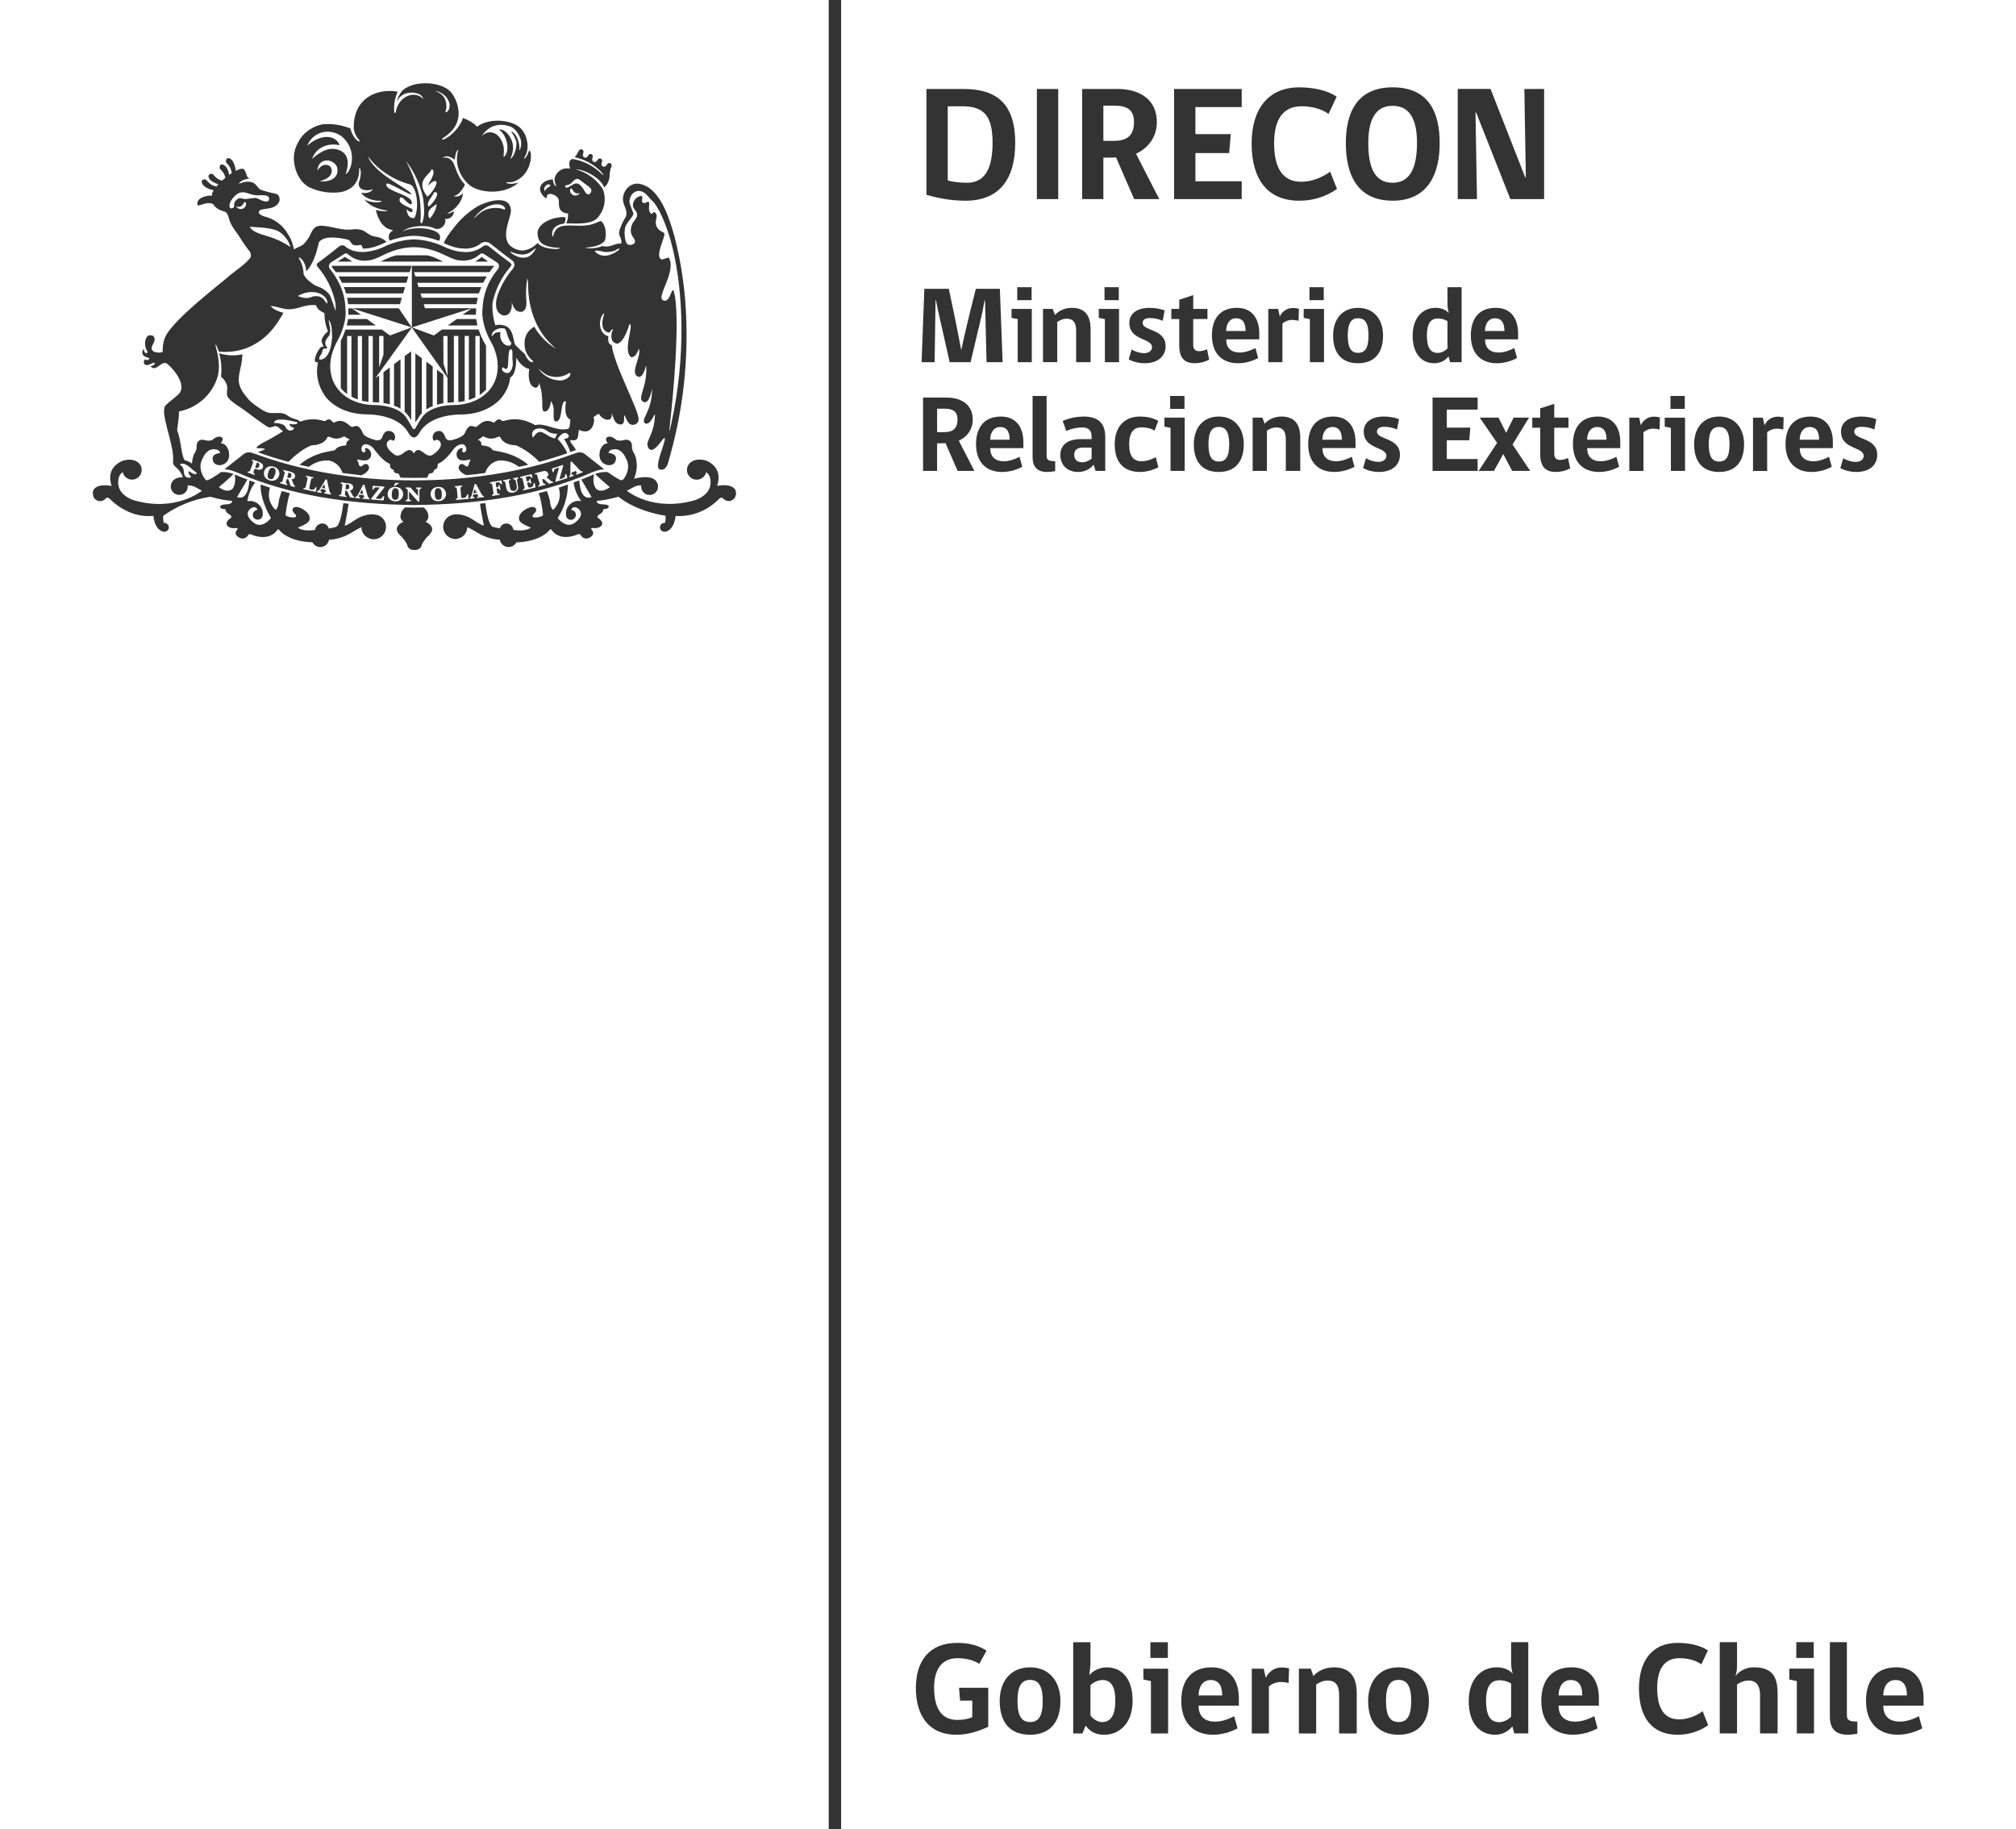 <svg width="151" height="137" viewBox="0 0 151 137" xmlns="http://www.w3.org/2000/svg"><rect x="0" y="0" width="151" height="137" fill="#333333" stroke="none"/><g fill="#fff" fill-rule="nonzero"><path d="M63 137v-137h88v137h-88zm11.02-7.667v-2.922h-2.188l.08.961h.912v1.237c-.318.149-.703.209-1.128.209-1.149 0-1.732-.843-1.732-2.414 0-1.327.544-2.209 1.753-2.209.672 0 1.254.169 1.632.424l.544-.988c-.524-.339-1.189-.583-2.196-.583-2.078 0-3.097 1.343-3.097 3.375 0 2.118 1.019 3.504 3.007 3.504.822 0 1.515-.189 2.415-.595zm4.08-1.941c0 1.157-.314 1.583-.948 1.583-.634 0-.941-.454-.941-1.583 0-1.158.334-1.572.941-1.572.601 0 .948.405.948 1.572zm1.326 0c0-1.427-.81-2.513-2.273-2.513-1.484 0-2.274 1.088-2.274 2.513 0 1.665.818 2.535 2.274 2.535 1.443 0 2.273-.882 2.273-2.535zm2.251 1.091v-2.268c.221-.217.574-.386.9-.386.594 0 .961.405.961 1.564 0 1.169-.418 1.587-.98 1.587-.346 0-.681-.229-.881-.496zm-.087-3.009l.087-.783v-1.694h-1.294v6.833h.692l.241-.588c.302.418.708.686 1.4.686 1.13 0 2.117-.862 2.117-2.535 0-1.702-.818-2.513-1.956-2.513-.547 0-1.07.295-1.286.595zm4.576-2.477v1.177h1.306v-1.177h-1.306zm.039 6.833h1.286v-4.852h-1.849v.812l.563.118v3.923zm4.477-4.002c.673 0 .862.536.862 1.159h-1.771c0-.576.268-1.159.909-1.159zm-.909 1.923h3.018v-.563c0-1.222-.574-2.309-2.038-2.309-1.554 0-2.274 1.021-2.274 2.513 0 1.602.889 2.535 2.384 2.535.759 0 1.424-.26 1.829-.476l-.248-.91c-.425.217-.929.406-1.424.406-.81 0-1.247-.425-1.247-1.198zm6.744-1.694l.033-1.099c-.111-.03-.307-.071-.567-.071-.496.007-.945.296-1.156.745h-.028l-.142-.654h-.896v4.852h1.281v-3.524c.221-.181.528-.328.87-.328.205-.003.408.023.605.079zm3.785 3.773h1.318v-3.001c0-1.229-.489-1.95-1.712-1.95-.723 0-1.259.328-1.534.653l-.196-.554h-.889v4.852h1.294v-3.663c.225-.15.512-.299.85-.299.594 0 .869.347.869 1.079v2.883zm5.399-2.438h-.001c0 1.157-.318 1.583-.948 1.583-.634 0-.941-.454-.941-1.583 0-1.158.334-1.572.941-1.572.602 0 .949.405.949 1.572zm1.326 0c0-1.427-.811-2.513-2.274-2.513-1.483 0-2.278 1.088-2.278 2.513 0 1.665.823 2.535 2.278 2.535 1.444 0 2.274-.882 2.274-2.535zm6.157-1.304v2.485c-.244.255-.574.413-.9.413-.613 0-.976-.438-.976-1.595 0-1.127.385-1.544.999-1.544.309-.002.612.082.877.241zm.118-.736c-.267-.296-.68-.474-1.204-.474-1.176 0-2.089.921-2.089 2.524 0 1.733.881 2.525 1.979 2.525.621 0 1.09-.34 1.286-.635l.145.536h1.051v-6.833h-1.286v1.465c-.006.301.034.602.118.891zm4.351.476h.001c.673 0 .861.535.861 1.157h-1.775c0-.575.268-1.157.913-1.157zm-.913 1.921h3.019v-.563c0-1.222-.574-2.309-2.035-2.309-1.554 0-2.278 1.021-2.278 2.513 0 1.602.889 2.535 2.384 2.535.763 0 1.424-.26 1.83-.476l-.248-.91c-.425.217-.929.406-1.424.406-.811 0-1.248-.425-1.248-1.198zm8.908 2.178h.001c.82.005 1.622-.244 2.297-.712l-.417-1.048c-.456.335-1.105.611-1.759.611-1.09 0-1.645-.792-1.645-2.336 0-1.465.556-2.248 1.664-2.248.693 0 1.295.197 1.642.465l.492-1.047c-.543-.367-1.362-.564-2.274-.564-1.889 0-2.888 1.324-2.888 3.406 0 2.225 1.011 3.473 2.888 3.473zm3.164-.098h1.294v-3.663c.221-.161.527-.299.861-.299.582 0 .862.378.862 1.071v2.891h1.314v-3.001c0-1.229-.386-1.95-1.771-1.95-.543-.011-1.059.234-1.393.662.058-.15.126-.413.126-.752v-1.792h-1.294v6.833zm5.732-6.833v1.177h1.306v-1.177h-1.306zm.04 6.833h1.286v-4.852h-1.85v.812l.564.118v3.923zm2.474-1.288c0 .862.355 1.386 1.343 1.386.337 0 .715-.079.715-.079v-.909c-.539 0-.783-.064-.783-.469v-5.474h-1.275v5.545zm4.914-2.713c.669 0 .858.535.858 1.157h-1.771c0-.575.268-1.157.913-1.157zm-.913 1.921h3.018v-.563c0-1.222-.574-2.309-2.038-2.309-1.551 0-2.274 1.021-2.274 2.513 0 1.602.889 2.535 2.384 2.535.759 0 1.424-.26 1.829-.476l-.248-.91c-.425.217-.929.406-1.424.406-.811 0-1.247-.425-1.247-1.198zm-68.984-119.79c1.648 0 2.27.744 2.27 2.736 0 2.371-.866 2.994-1.94 2.994-.586 0-1.137-.087-1.417-.173v-5.557h1.087zm.244 7.073c2.561 0 3.722-1.65 3.722-4.324 0-3.068-1.515-4.045-3.903-4.045h-2.746v7.927c.755.22 1.73.442 2.927.442zm5.346-8.368v8.247h1.597v-8.247h-1.597zm5.784 1.248h.001c.963 0 1.487.303 1.487 1.221 0 .942-.437 1.417-1.488 1.417h-.806v-2.638h.806zm-.806 6.997v-3.103c.342 0 .586 0 .952-.012l1.354 3.115h1.881l-1.743-3.394c.925-.428 1.561-1.26 1.561-2.37 0-1.721-1.317-2.482-2.942-2.482h-2.649v8.247h1.586zm5.299 0h5.063v-1.331h-3.467v-2.114h2.526l.123-1.418h-2.649v-2.024h3.468v-1.359h-5.064v8.247zm9.372.122v.001c1.011.008 2-.299 2.829-.879l-.512-1.294c-.563.413-1.366.756-2.172.756-1.342 0-2.027-.978-2.027-2.883 0-1.808.685-2.772 2.05-2.772.854 0 1.597.244 2.027.575l.609-1.295c-.669-.453-1.684-.697-2.804-.697-2.334 0-3.566 1.638-3.566 4.202 0 2.748 1.243 4.288 3.565 4.288zm6.992-7.107c1.439 0 1.829 1.279 1.829 2.784 0 1.66-.413 2.981-1.829 2.981-1.452 0-1.818-1.343-1.818-2.981 0-1.477.378-2.784 1.818-2.784zm0 7.107l-.001.001c2.724 0 3.529-2.103 3.529-4.313 0-2.186-.731-4.178-3.528-4.178-2.747 0-3.502 2.016-3.502 4.178 0 2.249.783 4.312 3.502 4.312zm8.824-.122l2.527.001v-8.247h-1.481l.111 6.619h-.047l-2.597-6.62h-2.456v8.247h1.44l-.111-6.485h.047l2.565 6.485zm-39.235 12.217h1.204l-.209-5.494h-1.798s-.716 2.776-1.082 4.541h-.023c-.319-1.771-.921-4.541-.921-4.541h-1.83l-.209 5.494h.976l.072-4.639h.03c.081.445.175.888.28 1.328l.747 3.312h1.566l.783-3.312c.075-.32.169-.741.268-1.328h.031l.114 4.639zm2.298-5.615l-.001.968h1.076v-.968h-1.075zm.036 5.615h1.054v-3.989h-1.518v.669l.464.094v3.226zm4.374 0h1.083v-2.466c0-1.012-.402-1.603-1.409-1.603-.594 0-1.03.268-1.259.536l-.165-.457h-.731v3.989h1.066v-3.013c.189-.122.425-.244.701-.244.488 0 .715.287.715.886v2.371zm2.125-5.615v.968h1.07v-.968h-1.07zm.03 5.615h1.06v-3.989h-1.519v.669l.459.094v3.226zm2.826-2.938h-.001c0-.229.177-.367.544-.367.331.001.658.071.96.206l.145-.776c-.275-.114-.708-.194-1.121-.194-1.074 0-1.523.528-1.523 1.115 0 1.359 1.7 1.123 1.7 1.839 0 .244-.237.438-.582.438-.367 0-.759-.145-.944-.276l-.222.74c.268.154.716.292 1.197.292 1.03 0 1.569-.559 1.569-1.284 0-1.304-1.722-1.114-1.722-1.732zm3.91 3.016v.001c.375 0 .744-.092 1.075-.268l-.161-.779c-.165.083-.394.145-.61.145-.287 0-.425-.177-.425-.457v-1.953h1.067v-.756h-1.066v-1.033l-1.048.343v.69h-.594v.756h.594v1.976c0 1.005.46 1.336 1.168 1.336zm3.092-3.366h.001c.551 0 .708.437.708.953h-1.455c0-.473.216-.953.746-.953zm-.746 1.579h2.479v-.465c0-1-.472-1.897-1.677-1.897-1.274 0-1.868.839-1.868 2.067 0 1.32.732 2.084 1.959 2.084.626 0 1.172-.209 1.504-.39l-.201-.748c-.35.18-.767.335-1.172.335-.665 0-1.022-.35-1.022-.985zm5.425-1.39l.023-.905c-.091-.024-.252-.055-.463-.055-.472 0-.831.324-.952.611h-.024l-.114-.539h-.739v3.989h1.058v-2.898c.177-.146.429-.268.712-.268.169-.002.337.02.5.067zm.815-2.516v.969h1.07v-.969h-1.07zm.031 5.615l1.058.001v-3.989h-1.521v.669l.463.094v3.225zm4.392-2.004c0 .954-.26 1.304-.78 1.304-.524 0-.776-.374-.776-1.304 0-.949.28-1.29.776-1.29s.78.334.78 1.29zm1.089 0c0-1.169-.665-2.064-1.868-2.064-1.219 0-1.873.894-1.873 2.064 0 1.371.678 2.084 1.873 2.084 1.184 0 1.868-.725 1.868-2.084zm4.828-1.071v2.039c-.204.213-.471.343-.739.343-.508 0-.807-.358-.807-1.312 0-.925.319-1.268.823-1.268.254 0 .504.068.723.198zm.095-.603c-.216-.244-.558-.393-.991-.393-.968 0-1.715.759-1.715 2.079 0 1.421.723 2.072 1.629 2.072.511 0 .893-.276 1.055-.52l.122.441h.861v-5.615h-1.055v1.206c-.004.247.028.494.095.732zm3.459.39c.555 0 .708.437.708.953h-1.455c0-.473.22-.953.747-.953zm-.747 1.579h2.478v-.465c0-1-.467-1.897-1.672-1.897-1.278 0-1.868.839-1.868 2.067 0 1.32.732 2.084 1.955 2.084.63 0 1.173-.209 1.508-.39l-.204-.748c-.351.18-.763.335-1.168.335-.67 0-1.027-.35-1.027-.985zm-40.498 5.191c.641 0 .991.201.991.811 0 .626-.295.946-.991.946h-.539v-1.756h.539zm-.539 4.663l-.001-2.068.634-.008.906 2.076h1.251c-.382-.768-.779-1.501-1.164-2.264.617-.284 1.043-.839 1.043-1.58 0-1.146-.877-1.65-1.959-1.65h-1.763v5.494h1.055zm4.729-3.289h-.001c.552 0 .705.438.705.953h-1.455c0-.472.22-.953.751-.953zm-.751 1.579h2.483v-.465c0-1-.472-1.897-1.676-1.897-1.275 0-1.869.839-1.869 2.067 0 1.32.732 2.084 1.959 2.084.525-.006 1.042-.14 1.504-.39l-.204-.748c-.346.181-.763.335-1.168.335-.67 0-1.027-.35-1.027-.985zm3.175.65v-.001c0 .71.295 1.139 1.106 1.139.275 0 .586-.064.586-.064v-.748c-.44 0-.642-.051-.642-.386v-4.497h-1.051v4.557zm4.419-.686v.831c-.197.154-.456.268-.708.268-.398 0-.594-.217-.594-.583 0-.303.204-.516.642-.516h.661zm.299 1.744l.723.001v-2.532c0-1.015-.488-1.539-1.617-1.539-.54.003-1.074.114-1.57.327l.268.756c.375-.174.783-.265 1.196-.268.406 0 .701.161.701.677v.201h-.838c-.96 0-1.503.442-1.503 1.182 0 .764.534 1.276 1.33 1.276.562 0 .96-.276 1.164-.551l.146.472zm4.702-.271l-.193-.755c-.263.145-.669.302-1.082.302-.578 0-.913-.366-.913-1.272 0-.894.351-1.267.905-1.267.351 0 .717.071.999.244l.276-.725c-.382-.221-.838-.327-1.366-.327-1.18 0-1.896.775-1.896 2.075 0 1.402.715 2.076 1.904 2.076.476-.01.944-.13 1.366-.351zm.881-5.343v.968h1.074v-.968h-1.074zm.03 5.615h1.06v-3.989h-1.519v.669l.459.094v3.226zm4.396-2.004v-.001c0 .954-.263 1.304-.783 1.304s-.772-.374-.772-1.304c0-.949.276-1.291.772-1.291s.783.335.783 1.292zm1.09-.001h.001c0-1.169-.67-2.067-1.873-2.067-1.22 0-1.869.897-1.869 2.067 0 1.367.673 2.084 1.868 2.084 1.189 0 1.873-.725 1.873-2.084zm3.148 2.005h1.082v-2.469c0-1.008-.401-1.603-1.408-1.603-.594 0-1.03.271-1.259.539l-.165-.457h-.732v3.989h1.067v-3.013c.188-.122.425-.244.701-.244.488 0 .715.283.715.886v2.371zm3.49-3.289c.555 0 .708.438.708.953h-1.455c0-.472.221-.953.747-.953zm-.747 1.579h2.479v-.465c0-1-.472-1.897-1.672-1.897-1.279 0-1.873.839-1.873 2.067 0 1.32.732 2.084 1.963 2.084.525-.007 1.041-.14 1.504-.39l-.204-.748c-.351.181-.763.335-1.173.335-.665 0-1.022-.35-1.022-.985zm4.084-1.228h-.001c0-.229.181-.367.544-.367.331 0 .657.068.96.202l.149-.772c-.279-.114-.708-.198-1.125-.198-1.071 0-1.519.532-1.519 1.119 0 1.359 1.7 1.122 1.7 1.835 0 .245-.237.442-.586.442-.367 0-.755-.145-.945-.276l-.217.74c.268.154.712.292 1.193.292 1.035 0 1.569-.559 1.569-1.284 0-1.303-1.722-1.114-1.722-1.732zm4.166 2.938h3.376v-.89h-2.31v-1.406h1.68l.083-.945h-1.763v-1.351h2.31v-.902h-3.376v5.494zm5.296-1.264l.665 1.263h1.35l-1.323-1.976 1.236-2.013h-1.156l-.559 1.139-.57-1.138h-1.405l1.298 1.89-1.381 2.099h1.145l.7-1.264zm3.938 1.343c.375 0 .744-.093 1.075-.268l-.165-.779c-.162.079-.39.145-.61.145-.283 0-.421-.176-.421-.457v-1.953h1.067v-.756h-1.067v-1.032l-1.051.339v.694h-.594v.756h.594v1.977c0 1.004.464 1.335 1.172 1.335zm3.092-3.367c.551 0 .705.438.705.953h-1.455c0-.472.22-.953.75-.953zm-.75 1.579h2.482v-.465c0-1-.471-1.897-1.676-1.897-1.274 0-1.868.839-1.868 2.067 0 1.32.731 2.084 1.959 2.084.525-.006 1.041-.14 1.503-.39l-.204-.748c-.346.181-.763.335-1.168.335-.669 0-1.026-.35-1.026-.985zm5.429-1.393l.023-.901c-.091-.024-.252-.06-.463-.06-.409.005-.779.244-.953.615h-.023l-.114-.539h-.739v3.989h1.058v-2.898c.177-.146.429-.268.712-.268.169-.001.337.02.5.064zm.815-2.513v.969h1.07v-.969h-1.07zm.03 5.615l1.06.001v-3.989h-1.523v.669l.463.094v3.225zm4.392-2.004c0 .954-.26 1.304-.779 1.304-.524 0-.776-.374-.776-1.304 0-.948.28-1.29.776-1.29s.779.334.779 1.29zm1.09 0c0-1.169-.665-2.067-1.868-2.067-1.22 0-1.873.897-1.873 2.067 0 1.367.677 2.084 1.873 2.084 1.184 0 1.868-.725 1.868-2.084zm2.939-1.099l.023-.9c-.091-.024-.252-.06-.463-.06-.409.005-.779.244-.953.615h-.023l-.114-.539h-.74v3.989h1.06v-2.898c.176-.146.428-.268.715-.268.167-.002.334.019.496.063zm1.979-.184c.551 0 .704.438.704.953h-1.455c0-.472.221-.953.751-.953zm-.751 1.579h2.483v-.465c0-1-.472-1.897-1.676-1.897-1.275 0-1.869.839-1.869 2.067 0 1.32.731 2.084 1.96 2.084.525-.006 1.041-.14 1.503-.39l-.204-.748c-.346.181-.763.335-1.168.335-.669 0-1.027-.35-1.027-.985zm4.084-1.228c0-.229.18-.367.547-.367.35 0 .688.08.96.202l.145-.772c-.275-.114-.708-.198-1.121-.198-1.074 0-1.523.532-1.523 1.119 0 1.359 1.7 1.122 1.7 1.835 0 .245-.237.442-.586.442-.366 0-.755-.145-.945-.276l-.217.74c.268.154.716.292 1.197.292 1.031 0 1.565-.559 1.565-1.284 0-1.304-1.722-1.114-1.722-1.732z"/><path d="M0 137v-137h62.071v137h-62.071zm40.927-122.154c.051-.02-.03-.303.253-.323.253-.01.628.202.668.444.061.272-.162.939.709 1.029l-.02.272c-.015.161-.06.319-.132.464h.162c1.164.05 1.822-.04 2.156-.383.513-.537.699-1.307.486-2.018l-.03-.101-.081-.151c-.427-.631-1.055-1.1-1.782-1.332l-.172-.02h-.01l.03-.02h.182c.628.081 1.68.696 1.903 1.322.202-.121.375-.474.405-.777.02-.061-.02-.434.142-.767.046-.095.011-.21-.081-.262-.091-.04-.202 0-.253.101-.162.313-.526.141-.375-.182.046-.095.011-.21-.081-.262-.098-.036-.207.007-.253.101-.152.303-.506.131-.364-.182.04-.092.005-.2-.081-.252-.098-.036-.207.007-.253.101-.152.313-.516.131-.364-.192.044-.098.004-.213-.091-.262-.098-.036-.207.007-.253.101-.076.176-.179.339-.304.484.717.15 1.377.5 1.903 1.009 0 0 .202.212.213.252v.01l.02.071h-.02c-.596-.633-1.38-1.058-2.237-1.211-.385.03-.273.454-.233.727-.256-.062-.527-.015-.746.131-.219.146-.367.377-.408.636 0 .161.04.323.121.505v.04c-.03.01-.121-.061-.172-.192-.04-.101-.071-.202-.081-.323-.506.03-.982.303-.952.777.02.283.354.626.476.636v-.001zm1.812-.717c.132-.161.172.525.709.323-.385.464-.901-.01-.709-.323zm-.04-.343c.202-.121.385-.535.709-.333l.445.343c.162.121.344.222.425.373.091.182-.162.626-.435.232-.182-.293-.445-.828-.86-.616-.334.172-.567.404-.658.182-.02-.111.243-.101.375-.182l-.001.001zm-1.468.091c-.091.192-.364.192-.405.434-.233-.202.202-.686.405-.434zm13.787 22.737c-.354-.434-1.306-.222-1.306-.222.506-1.514-.891-1.917-.891-1.917-.496-.121-.83-.03-1.032.121h-.02l-.01.01-.101.091c-.214.221-.266.552-.129.828.137.275.433.435.739.399.306-.036.556-.261.625-.56.192.121.263.333.263.333.405 1.282-1.043 1.746-1.043 1.746-3.199.959-5.162-.686-5.162-.686l.567-.303c.192-.091.364-.101.506-.101v.081c0 .353.273.636.617.636.23.007.445-.112.561-.309.116-.198.114-.443-.004-.639l-.04-.071c-.385-.565-1.67-.192-1.67-.192.435-1.05.051-1.817.051-1.817-.243-.394-.202-.535-.202-.535 0-.373-.091-.404-.091-.404-.192-.272-.536-.131-.536-.131-.526.111-.638-.101-.638-.101-.425-.303-.607-.111-.607-.111-.202.121.061.444.061.444-.456 0-.597.585-.597.585-.182.969.617 1.05.617 1.05.577.03.587-.444.587-.444.071-.444-.567-.474-.567-.474.101-.262.304-.252.304-.252.668-.172.972.585.972.585.536.848-.152 1.645-.152 1.645-.101.121-.223.05-.223.05-.375-.161-.911-.565-.911-.565l-.061-.03h-.223c-.24.009-.476.06-.698.151.263.272 1.103.979 1.103.979-.638.495-1.002.151-1.002.151-.304-.333-.233-.878-.182-1.11-.314.139-.631.27-.952.394l.769 1.312c-.729.262-.891-.706-.921-1.251l-.425.161c.067.506.266.987.577 1.393-.301-.064-.615.022-.84.232-.231.201-.345.504-.304.807 0 .202.162.363.364.363.202 0 .375-.172.375-.373 0-.202-.162-.363-.354-.373.162-.404.547-.081.547-.081.567.505-.324 1.08-.324 1.08-.628.414-1.235-.383-1.235-.383.489-.749.755-1.62.769-2.513l-.688.232c.314 1.06-.425 1.665-.425 1.665-.213-.151-.243-.717-.243-.717-.062-.236-.136-.468-.223-.696l-.607.161c.233.666.324 1.645.324 1.645-.111.141-.476.172-.476.172-.516.05-.243-.242-.243-.242.253-.222.202-.373.202-.373-.162-.363-.729-.03-.729-.03-.759.424-.526.868-.526.868.091.272.86.535.86.535-.415.323-1.215.192-1.316.172-.022-.216-.175-.397-.385-.454l-.051-.02c-.273-.02-.425.101-.496.202l-.091.161-.466-.101c-.324-.04-.506-.979-.607-1.786l-.405.04c.132.868.294 1.645.294 1.645-.162 0-.85-.474-.85-.474-.86-.525-1.448-.353-1.468-.343-.456.096-.769.517-.727.98.041.463.423.822.889.837.506 0 .911-.404.911-.888.334.151.638.333.638.333.82.545 1.599.606 1.802.606.049.279.27.496.551.542.28.045.559-.091.694-.34 1.761-.061 2.399-.838 2.399-.838.192-.242.233-.101.233-.101.648.928 1.893.363 1.893.363.243-.121.294.04.294.04.253.404.638.192.638.192.506-.262.202-.575.202-.575-.162-.172.04-.161.04-.161.587.091.709-.252.709-.252.111-.262-.304-.505-.304-.505-.121-.141.101-.252.101-.252.354-.202.304-.404.304-.404.435 0 .405-.202.405-.202 0-.161-.547-.161-.547-.161-.435-.04-.334-.262-.334-.262.638-.02 1.609-.303 1.609-.303 1.417 1.15 3.523 1.423 3.523 1.423.04.202-.03.505-.04.535h-.03c-.09-.003-.178.031-.243.094s-.101.149-.101.239c0 .182.152.333.344.333l.091-.01c.678-.182.729-1.171.729-1.171 1.212.068 2.394-.392 3.239-1.262.182-.161.273-.121.314-.061.101.121.263.202.435.202.182 0 .354-.101.445-.232.054-.093.088-.196.101-.303v-.01c0-.232-.101-.363-.101-.363h-.01l-.002-.004zm-23.15 2.462c.182-.101.213-.303.213-.303.027-.3-.108-.592-.354-.767l-.688.01-.688-.01s-.385.242-.354.767c0 0 .04.202.223.303 0 0-.486.202-.496.535 0 0-.051.252.375.606 0 0 .314.343.405.606 0 0 .03.373.536.373s.547-.373.547-.373c.091-.262.405-.606.405-.606.425-.353.375-.606.375-.606-.01-.333-.506-.535-.506-.535h.01-.003zm11.559-5.196c-.142 0-.243.04-.243.04-.466.121-4.859 2.059-12.147 2.059-7.278 0-11.671-1.938-12.147-2.059 0 0-.101-.04-.233-.04-.129-.006-.256.03-.364.101l-1.488 1.171h.01c.435 0 .911.232.931.232 3.877 1.695 8.331 2.392 13.291 2.442 4.97-.05 9.414-.747 13.291-2.442.02 0 .506-.232.931-.232l-1.478-1.161c-.103-.073-.227-.112-.354-.111zm-13.817 2.281l.304.01-.354.232h-.071l.121-.242zm-9.92-1.15l-.002.002c-.018.059-.058.109-.111.141l-.182.04-.243-.071-.071-.02-.091.222v.101l.081.071h.02l-.03.081-.526-.192.03-.081h.02l.101.02.051-.091.213-.575.01-.101-.081-.061h-.02l.03-.081.395.131.223.101.132.091.071.131-.02.141zm-.445-.374l-.132.373.051.02c.071.03.132.03.172 0l.081-.111.02-.131-.051-.091-.132-.061h-.01l.001.001zm1.65 1.01c-.044.132-.139.241-.263.303-.138.068-.298.079-.445.03-.106-.034-.203-.093-.283-.172-.072-.07-.118-.162-.132-.262-.01-.101 0-.181.02-.262.06-.187.22-.324.415-.353.102-.02.203 0 .294.02.172.05.303.151.364.272.069.131.08.285.03.424zm-.638-.566c-.082.083-.138.188-.162.303-.042.109-.056.227-.04.343.021.073.079.13.152.151.081.03.162.02.223-.03s.111-.151.162-.303c.051-.141.061-.252.04-.333-.017-.08-.075-.145-.152-.172-.077-.019-.158-.005-.223.04v.001zm1.691 1.071l-.001-.002.081.202.071.05-.02.081-.314-.081-.101-.303-.04-.151-.03-.05-.101-.04-.071.232v.101l.091.061h.01l-.02.091-.536-.151.02-.081h.121l.051-.081.162-.595v-.101l-.091-.05h-.02l.02-.091.405.101.101.03.182.061.101.071c.071.063.102.159.081.252-.03.121-.121.182-.263.202.048.077.082.163.101.252l.01-.01zm-.294-.747l-.001.001-.04-.01-.101.373.172.03.081-.04.061-.101-.01-.172-.162-.081zm1.995 1.433v.001l-.931-.202.02-.081h.121l.04-.101.132-.585v-.101l-.101-.061h-.01l.02-.081.536.121-.02.071h-.01l-.111.01-.04.091-.121.575-.01.101.03.03.101.04c.102.02.162.01.223-.02.05-.04.101-.09.121-.161l.081.02-.071.333zm1.134.202v.003l-.506-.091.02-.081h.081l.02-.03v-.071l-.02-.081-.314-.061-.03.05-.04.071.02.05.081.03-.02.091-.334-.061.01-.091c.07.02.131-.03.202-.131l.445-.737.091.02.182.848.061.151.061.04-.01.081zm-.679-.496l.253.05-.071-.333-.182.283zm2.43.748h.003l-.324-.05-.132-.283-.061-.151-.051-.04-.101-.03-.03.242v.111l.101.05h.02l-.01.081-.557-.071.01-.091h.121l.04-.101.081-.606-.01-.101-.101-.04h-.02l.02-.091.405.061h.101l.202.04.101.061.101.101.01.141c-.02.121-.101.202-.243.222l.142.242.101.182.091.04-.01.081zm-.568-1.031h-.04l-.051.383h.172l.081-.04.04-.121-.03-.151c-.03-.04-.081-.061-.172-.071zm1.702 1.142l-.001-.001-.506-.05v-.081h.091l.02-.04v-.05l-.02-.02-.01-.081-.324-.03-.03.04-.02.081.01.05.091.02-.01.091-.344-.03v-.091c.071 0 .131-.04.192-.141l.395-.777.091.01.243.838.071.151.071.03-.01.081zm-.71-.446l.253.03-.101-.323-.152.293zm1.823-.442v.001l-.648.828.243.02h.152l.081-.071.071-.121h.101l-.051.313-.931-.071v-.071l.648-.828-.162-.01c-.102-.01-.183 0-.223.02l-.101.141h-.071l.03-.283.871.061-.01.071zm1.245.888c-.12.104-.277.155-.435.141-.115-.004-.227-.039-.324-.101-.08-.047-.143-.118-.182-.202-.037-.082-.055-.172-.051-.262 0-.1.03-.181.081-.272.061-.091.132-.152.223-.182.091-.051.192-.061.283-.061.159 0 .311.062.425.172.206.218.197.56-.02.767zm-.406-.839c-.078-.004-.152.035-.192.101-.051.061-.071.172-.081.313-.014.12.004.242.051.353.039.068.114.107.192.101.091 0 .152-.02.202-.081.051-.061.071-.172.081-.333 0-.151-.01-.262-.051-.333-.037-.077-.117-.125-.202-.121zm1.924.032l.001.001-.081.02-.04.061-.01.101v.787h-.101l-.678-.757v.474l.04.151.101.03v.081h-.385v-.081l.091-.02.04-.061.02-.101v-.525c0-.1-.051-.161-.152-.161v-.091l.354.01.567.636v-.383c0-.101-.051-.172-.142-.172v-.081h.375v.081zm1.721.767l.001.001c-.107.109-.253.17-.405.172-.115.008-.23-.013-.334-.061-.087-.044-.158-.115-.202-.202-.042-.078-.066-.164-.071-.252 0-.1.01-.181.061-.272.05-.101.121-.162.202-.202.086-.05.183-.078.283-.081.182-.01.334.04.435.141.101.101.172.222.172.373.009.142-.043.281-.142.383zm-.456-.799c-.078-.006-.153.033-.192.101-.049.104-.067.219-.051.333 0 .161.03.272.081.333.041.072.121.112.202.101.081 0 .142-.04.192-.101.04-.071.051-.182.051-.343 0-.141-.03-.252-.081-.323-.041-.072-.121-.112-.202-.101zm1.347.88l-.001.001-.01-.081.111-.04.02-.101-.061-.606-.03-.101-.101-.02h-.02v-.081l.547-.05.01.081h-.02l-.101.04-.01.101.051.585.01.101.051.02h.101c.101 0 .162-.031.202-.081.041-.041.071-.101.081-.182l.081-.01.03.343-.941.081zm1.579-.151l-.001.001v-.081l.081-.03v-.03l-.01-.05-.01-.02-.04-.071-.314.03-.02.05-.01.081.03.05.081.01.02.081-.344.04-.01-.081c.061-.01.102-.071.142-.182l.223-.838.101-.01.405.757.101.131.081.02v.081l-.506.061zm-.284-.346l.263-.03-.162-.293-.101.323zm2.066-.673h.001l-.061-.101-.071-.05h-.101l-.162.03.051.353.081-.02.081-.04.01-.101.081-.01.061.353h-.081l-.051-.101h-.162l.04.283.04.101h.131l.01.091-.557.081v-.081l.101-.05v-.101l-.091-.606-.04-.091h-.121l-.01-.091.86-.141.051.272-.091.02zm1.215-.262h-.002l.061.343.02.182-.04.151-.121.121-.202.091h-.213l-.162-.071-.101-.121-.051-.151-.071-.404-.051-.101h-.101l-.02-.081.536-.101.02.081h-.02l-.101.04v.101l.081.404.051.172.101.091.152.01c.061 0 .112-.031.152-.071l.061-.131-.01-.202-.071-.333c-.02-.101-.081-.151-.182-.131l-.02-.081.375-.071.02.081-.061.03-.04.061v.101l.01-.01zm.466.717l-.001.002-.02-.091h.02l.091-.05v-.101l-.142-.606-.051-.081-.101-.01h-.02l-.02-.081.86-.202.081.262-.081.02-.081-.101-.071-.04-.091.02-.192.04.081.343.101-.02.081-.04v-.101l.081-.03.081.343-.081.02v-.01l-.04-.081h-.101l-.101.01.061.252.03.091.051.02h.121l.132-.061.071-.101.02-.151.081-.02.071.333-.921.222zm1.923-.495l.001-.001c-.123-.098-.239-.206-.344-.323l-.061-.03-.111.02.071.242.04.081h.131l.02.081-.536.151-.03-.081h.02l.101-.061-.01-.101-.172-.585-.04-.101h-.101l-.03.01-.02-.081.405-.111.091-.02.202-.05.121.01.121.071.071.101c.03.121-.011.222-.132.303.083.046.158.104.223.172l.172.131h.091l.02.081-.314.091zm.486-.141l-.001-.001-.01-.061.273-1.009-.162.04-.192.101-.04.172-.081.03-.061-.272.83-.272.02.071-.283 1.009.223-.071.132-.061.061-.101.02-.141.081-.02.081.303-.891.283zm1.559-.535v-.001l-.03-.081.071-.04v-.04l-.02-.04-.02-.02-.051-.061-.304.111v.141l.051.04.081-.02.03.081-.314.121-.03-.071c.061-.03.091-.101.091-.222l.01-.858.091-.03.587.626c.051.071.102.101.132.101h.081l.03.081-.486.182zm-19.992-21.526l.003-.003c.743.353 1.575.476 2.389.353.212-.051.445-.122.678-.283l.091-.061.04-.03c.344-.303.556-.777.526-1.383l.03-.04c.04 0 .101.161.091.373 0 .232-.061.505-.152.747v.121c.011.088.046.172.101.242.162.182.577.242.911.111h.03c0 .051-.212.283-.617.283l-.243-.02c.223.363.85.625 1.488.595l.04.02c0 .04-.162.101-.375.101-.304 0-.648-.081-.911-.212.304.364.82.707 1.721.828.03.101-.669.021-.871-.05.405 1.615 1.286 1.433 1.296 1.544-.253.091-.435.404-.253.757.931-.333 1.62-.363 1.822-.363.203 0 .921.03 1.873.373.102-.131.102-.283.051-.414-.142-.403-1.397-.726-2.571-.383l-.152.081h-.01l.01-.03.152-.101c.516-.273 1.589-.374 2.176-.081.507.212.952-.393.79-.706.374.02.648-.202.678-.575l-.202.091c-.121.071-.253.071-.263.061v-.03l.172-.081c.688-.394 1.012-1.171.941-1.413-.051.141-.274.262-.476.262-.101.01-.172-.01-.172-.03l.02-.02c.081 0 .152-.04.233-.101.243-.172.456-.485.567-.747-.425-.404-.577-.878-.82-1.514-.101-.233-.303-.475-.597-.505h-.121l-.101.02h-.03c.334-.273.688.02.911.141.03-.606.243-.757.263-.747v.02c-.405 1.241.405 2.412 1.063 2.785.861.464 2.43.535 3.462-.353-.181.058-.368.092-.557.101-.213 0-.375-.051-.375-.091l.03-.03c.142.01.274 0 .395-.01 1.488-.393 1.549-2.22 1.316-2.351l-.03-.01-.132.313c-.091.202-.203.303-.243.303v-.05c.324-.565.304-1.009.142-1.574-.111-.302-.294-.605-.577-.807-.759-.525-2.267-.606-3.087.03-.283-.293-.648-.505-1.073-.656-.101.465-.608 1.08-1.053 1.393-.092.06-.345.232-.456.232 0 0-.101-.02 0-.101.799-.505 1.184-1.11 1.194-1.857v-.02c-.012-.577-.215-1.133-.577-1.584-.728-.797-2.692-.908-3.593-.151-.24.255-.402.574-.466.918.102-.272.304-.545.719-.676.404-.121 1.164-.04 1.275.424-.668-.696-1.893-.182-2.065.989v-.01l-.061.081c-.041 0-.081-.01-.061-.535.01-.323.111-.727.263-1.07-1.519-.272-3.32.465-3.29 2.705.02.303.131.606.425.939l.01.101c-.04.01-.233-.111-.344-.262-.152-.202-.283-.475-.344-.737-.951-.343-1.528-.343-2.075-.303-.598.116-1.14.429-1.539.888-.127.168-.238.347-.334.535-.222.41-.317.877-.273 1.342.081.868.506 1.615 1.154 1.958zm14.951-4.592l-.001-.001c.354.111.618.394.81.828.172.373.101.757-.01.979h-.02l-.01-.02c.04-.212-.02-.585-.152-.888-.071-.162-.233-.434-.466-.505.142.212.243.384.304.535.101.202.101.303.101.404 0 .434-.203.928-.405 1.11h-.03v-.02c.223-.535.243-.989.051-1.413l-.061-.121c-.162-.303-.446-.646-.871-.636.203.152.375.364.486.626.243.555.203 1.181-.101 1.433h-.03v-.01l.01-.232c.02-.192.02-.373-.02-.575-.233-.979-1.043-1.322-1.62-.747 0 0 .628-1.171 2.035-.747zm-5.922 6.923c-.131-.061-.131-.313-.111-.444.05-.313.425-.464.597-.636.03 0 .01.505-.486 1.08zm-.111-.898c.263-.091 1.032-1.161.425-1.07-.121.333-.617.747-.425 1.07zm1.579-7.67l.001-.001c.04.495-.243.646-.304.616v-.05c.132-.343.081-.868-.182-1.171-.183-.222-.527-.343-.547-.383-.031-.03.87.182 1.032.979v.01zm-1.346 4.864v.001c.436.182-.222 1.06-.273 1.221.101-.041.455-.424.607-.303.213.181-.476 1.079-.658 1.15-.972-1.272.273-1.645.324-2.069zm-.638 2.15v-.001c.071.606.182 1.403-.101 1.928-.162-.04-.071-.323-.071-.444 0-.676-.02-1.342-.192-1.917-.081-.272-.304-1.181-.911-2.321.62.815 1.055 1.755 1.275 2.755zm-4.069-3.058h-.001c.445.707 1.619 1.665 3.087 2.059.496.141.739 1.736.334 2.523-.465.02-.506-.303-.607-.656.203.161.496.373.466 0-.162-.141-1.194-.404-.931-.858.172-.242.729.747.881.414.101-.666-1.974-.868-1.913-1.433.01-.303 1.64.787 1.873.757-.03-.353-2.419-1.322-3.148-2.624l-.061-.182h.02zm-3.695 1.827v.001c.557-.142 1.043-.434.901-.949-.041-.152-.173-.263-.375-.283-.314-.03-.526.202-.678.424.03-.485.344-.808.83-.747.263.03.607.273.658.545.152.767-.546 1.08-1.336 1.009zm.061-3.623h-.001c.605-.208 1.275-.064 1.741.373 1.114 1.09.506 2.624.162 2.705.233-.636.354-1.595-.658-1.847-.779-.201-1.488.394-1.852.717.233-.716 1.012-1.251 2.065-1.029-.223-.605-.992-.848-1.893-.353-.222.121-.374.262-.526.383.162-.454.537-.788.962-.949zm4.17 28.601l-.017-.002c-.02-.01-.608-.182-1.468.343 0 0-.688.474-.85.474 0 0 .162-.777.294-1.645l-.395-.04c-.101.807-.283 1.746-.607 1.796l-.476.101-.091-.172c-.071-.101-.213-.222-.496-.202l-.04.02c-.218.05-.381.232-.405.454-.102.02-.891.151-1.296-.172 0 0 .769-.263.86-.535 0 0 .223-.444-.536-.868 0 0-.567-.333-.719.03 0 0-.061.151.202.373 0 0 .263.292-.253.242 0 0-.355-.031-.476-.172 0 0 .101-.979.324-1.645l-.607-.161c-.082.228-.153.461-.213.696 0 0-.03.576-.243.717 0 0-.749-.605-.425-1.665l-.698-.232c-.021.505.101 1.332.769 2.513 0 0-.607.807-1.235.383 0 0-.881-.575-.314-1.08 0 0 .385-.323.547.081-.199.01-.354.174-.354.373 0 .202.162.363.364.363.203 0 .365-.151.375-.343.041-.303-.073-.606-.304-.807 0 0-.324-.343-.84-.232.065-.51.264-.994.577-1.403l-.425-.161c-.04.534-.202 1.513-.931 1.251l.779-1.312c-.32-.121-.638-.248-.952-.383.041.222.102.777-.192 1.1 0 0-.364.344-.992-.151 0 0 .84-.707 1.093-.979-.219-.088-.452-.139-.688-.151h-.233l-.051.03s-.546.404-.921.565c0 0-.102.071-.223-.05 0 0-.688-.797-.152-1.645 0 0 .304-.757.982-.585 0 0 .193 0 .304.262 0 0-.648.02-.577.464 0 0 .01.474.587.444 0 0 .809-.081.617-1.05 0 0-.131-.585-.597-.585 0 0 .263-.323.071-.444 0 0-.192-.192-.617.111 0 0-.112.212-.628.101 0 0-.355-.141-.547.121 0 0-.091.041-.091.414 0 0 .041.141-.202.535 0 0-.122.262-.142.686-.155-.127-.339-.213-.536-.252-.263-.273-.284-1.544-.557-2.18-.061-.142.121-.788.121-1.484 1.354-.257 2.457-1.234 2.875-2.543.304-1.059-.101-2.149-.152-2.442h.051c.081.162.152.333.213.505.684.07 1.375-.013 2.024-.242l.071-.03.101-.04.223-.101.081-.04c1.356-.696 1.963-1.816 2.338-2.452-.193-.041-.77-.222-.962-.515.496.04.871.242 1.367.252.739 0 1.225-.404 2.035-.303 0 .04.102.373.628.585-.003.471.086.937.263 1.373 0 0-.607.464-.445.858l.121.303-.091-.01c-.091-.04-.202.111-.334.323-.071.101-.385.767-.152.828l.152.02c-.178.829-.014 1.695.456 2.402v.01c.031.061.911 1.484 3.27 1.484h.03c.233 0 2.308.04 3.037 1.413.051.081.213.313.395.313.183 0 .345-.232.385-.303.739-1.383 2.814-1.413 3.037-1.413h.04c2.359 0 3.24-1.433 3.27-1.494v-.01c.294-.414.435-.858.486-1.272.465-.252.445-1.291.445-1.473.132.182.405.707.982.838-.101.485-.07 1.292.456 1.403.162.02.303-.222.263-.404.456 1.292.071 2.099.405 2.19.445 0 .476-.767.506-.787.04.071.182.303.192.656 0 .404-.05.807.132.868.608.101.314-1.676.79-1.494-.121.787 0 1.231.324 1.352-.01.363-.05.706-.202.706-.87.201-1.67-.495-2.429-.283l-.081-.05c-1.407-.757-2.288-.181-2.379-.262-.395-.353-.547.182-.658.121-.729-.414-1.134.293-1.326.323-.172.02-.486-.363-.82.454-.162.363-.972.525-1.043.545-.324.04-.405-.192-.405-.192l-.101-.232-.111-.161c-.088-.086-.211-.127-.334-.111-.168.015-.314.118-.383.271-.069.153-.05.331.049.466l.202-.081c.182.02.324.151.324.333.03.374-.547.747-.547.747-.324.303-.739-.111-.739-.111-.233-.182-.385-.202-.385-.202-.243 0-.354.262-.354.262s-.101-.252-.344-.262c0 0-.162.02-.405.202 0 0-.405.404-.739.111 0 0-.566-.374-.536-.747 0-.182.142-.313.324-.333l.202.081c.061-.081.101-.172.101-.283 0-.242-.202-.444-.445-.454-.101-.01-.213 0-.324.101l-.121.172-.101.232s-.071.232-.405.192c-.06-.02-.88-.182-1.032-.545-.334-.817-.648-.434-.81-.454-.202-.03-.607-.737-1.336-.323-.111.061-.263-.474-.658-.121-.081.07-.769-.364-1.893.05-.071-.141-.425-.202-.516-.242-.233-.061-.435-.242-.577-.313-.313-.162-.83-.061-1.184-.101-.142-.021-.345-.101-.466-.172-.466-.283-.992-.636-1.286-1.05l-.192-.252c-.132-.182-.203-.303-.314-.606-.162-.575.081-1.181.172-1.766l.051-.545c-.58.128-1.185.1-1.751-.081.182.605.213 1.261.142 1.766.284.202.446.555.466.727.031.283-.101.596.071.828.253.343.81.656 1.154.898.111.07 1.691 1.292 1.893 1.332.223.04.365-.121.567-.091l.172.101s.132.152.324.283c-.475.303-1.073.656-1.518.868 0 0-.709.394-.375.404 0 0 .507-.02.547.081l-.536.222c.749.273 1.519.505 2.288.717.486-.484 1.124-1.009 1.741-1.241 0 0 .89.04 1.184-.606.091-.202.466.373 1.245-.061l.405.232c.081.02-.304.081-.233.424.01.04-.637 0-.85.363-.061.101-1.447.071-2.662 1.11l.698.151c.405-.302.891-.504 1.458-.474 0 0 .749.041 1.073.939l1.417.172h-.01c.132-.06.79-.383.496-.777 0 0-.162-.201-.435.061 0 0-.172.161-.253-.091 0 0-.01-.131-.081-.252 0 0-.132-.192.121-.101 0 0 .243.07.466.04.233-.01.415-.202.415-.444s-.172-.474-.415-.474l-.061.03.061.131c0 .08-.071.181-.152.161-.273-.081-.203-.606.172-.616 0 0 .324.01.597.343 0 0 .628.928 1.205 1.13.04.01-.101.333.263.444.04.02-.011.302.364.272.01 0 .081.121.172.323.661.016 1.323.016 1.984 0 .091-.202.162-.323.172-.323.374.021.324-.252.364-.272.364-.101.223-.434.263-.444.577-.202 1.205-1.13 1.205-1.13.146-.188.361-.311.597-.343.374.011.445.535.182.606-.101.031-.162-.07-.162-.151l.061-.131-.061-.03c-.243 0-.415.232-.415.474 0 .242.182.434.415.444.223.031.466-.04.466-.04.253-.091.121.101.121.101-.071.121-.091.252-.091.252-.071.252-.243.101-.243.101-.273-.263-.435-.071-.435-.071-.294.394.364.706.496.767h-.01c.476-.04.951-.1 1.417-.161.324-.899 1.073-.939 1.073-.939.567-.031 1.053.171 1.458.474l.709-.151c-1.235-1.039-2.611-1.009-2.672-1.11-.212-.363-.87-.323-.85-.363.081-.343-.314-.404-.243-.424.223-.06.344-.272.405-.232.789.434 1.164-.141 1.255.061.293.646 1.184.606 1.184.606.656.297 1.247.718 1.741 1.241.708-.192 1.417-.404 2.095-.646l-.01-.02-.04-.121-.02-.03c-.166-.321-.377-.617-.628-.878l-.03-.03s.516-.787.84-.252c.031.06-.03.252-.354.252 0 0 .375.585.466.989h.01l.334-.121.091-.02c-.202-.394-.506-.606-.415-.747.071-.03.354.101.516-.131.04-.051.081-.343.111-.646.202.111.445.121.506.121.536-.01.739-.808.587-1.07.081-.05.395-.303.425-.232.162.373 1.023.777.952-.071.132.414.233.878.709.848.354-.091.132-.676.253-.676.101.171.243.847.759.686.162-.061.283-.182.283-.404.031-.656-1.842-4.067-2.014-5.551l-.081-.02c-.182-.101-.202-.394-.172-.606v-.04c-.213-.041-.567-.242-.628-.858 0-.566.243-.838.304-.838l.01.05c-.142.445-.243.969.081 1.262.095.07.207.112.324.121.101-.181.233-.282.263-.272v.04c-.172.302-.162.716 0 .908.09.087.208.14.334.151.526-.182.79-1.181.911-1.484.345.071-.566 2.069.132 2.503.294-.02.456-.353.557-.646.233.585-.738 1.826-.04 2.109.425.101.577-.979.587-.838.122 1.655-.749 2.463-.192 2.725.476.202.638-1.141.638-.969-.02 1.766-.911 2.26-.526 2.573.435.171.749-.898.739-.646-.041 1.585-.83 2.008-.476 2.503.405.575 1.175-1.03 1.215-.727.041.363-.87 2.2-.354 2.321.456.121.608-.505.638-.646.993-3.404 1.441-6.943 1.326-10.486-.058-2.139-.357-4.265-.891-6.338-.344-1.181-1.012-3.593-2.571-3.916-.739-.162-1.296.524-1.286 1.14.01.525.385.777.223 1.302-.202.343-.395.707-.496 1.09-.091.384.243.535.142.939-.476-.07-.729.323-1.417.182-.411.167-.862.209-1.296.121l.03-.01c.699-.02 1.336-.252 1.468-.555.141-.474.05-1.171-.304-1.433-.395.081-.597.424-1.994.343-1.143-.07-1.437.152-1.599.848-.058-.101-.077-.22-.051-.333.041-.383.425-.616.891-.666.101-.161.101-.302.101-.474-.203-.02-.304-.02-.567.02-.547.081-1.306.394-1.488.939-.054.171-.054.354 0 .525l.051.182c.183.374.608.586 1.539.626l.03.03c0 .04-.182.07-.415.05 0 0-.86 0-1.245-.444-.288.318-.685.52-1.113.565-.393-.005-.768-.173-1.032-.464-.557-.747.162-2.039.152-2.523-.04-1.271-1.781-.696-2.429-.363-.731.427-1.368.997-1.873 1.675-.289.34-.537.712-.739 1.11.223.111.891.404 1.397.404h.02l.182.02c.263 0 .759-.05 1.134-.353.112-.098.256-.152.405-.151.152 0 .303.061.435.182.091.071 1.185.949 1.549 1.191.093.068.155.169.172.283.02.09 0 .232-.132.383-.503.596-.891 1.281-1.144 2.018-.132.474-.223 1.211.425 1.443 0 0 .719.192.668-1.009 0 0 .121.767.678.747.243-.01.456-.252.405-.767h.01c-.05-.484-.04-1.049.051-1.675l.01-.061c.01 0 .031.061.061.303.03.303-.182 3.078 2.085 4.945 0 0-.952-.464-1.62-1.635-.385.222-.911.707-.668 1.746.122.363.365.696.557.797l.03.05c0 .05-.121.141-.334-.071-.126-.132-.223-.291-.283-.464-.253-.222-.506-.464-.739-.706v-.01c-.182-.374-.081-1.474-1.164-1.484h-.101l-.182.03h-.04c-.283-.969-.202-1.584-.202-1.675.21-.997.67-1.924 1.336-2.695.041-.041.091-.101.081-.182l-.061-.101c-.537-.39-1.063-.794-1.579-1.211h-.01c-.071-.075-.169-.119-.273-.121-.132 0-.223.091-.223.091-.433.328-.978.473-1.518.404h-.01c-.628-.02-1.417-.393-1.569-.474-.65-.281-1.347-.439-2.055-.464-.708.025-1.405.183-2.055.464-.489.253-1.021.414-1.569.474h-.01l-.213.01c-.304 0-.861-.051-1.296-.404v-.02s-.101-.081-.243-.081c-.097.006-.188.049-.253.121h-.01c-.121.101-1.215.969-1.579 1.211l-.061.101c-.01.071.031.142.071.182.665.771 1.121 1.699 1.326 2.695.01.051.04.263.01.606-.121-.388-.256-.772-.405-1.15-.151-.242-.374-.404-.607-.545-.202-.111-.415-.141-.607-.272-.283-.202-.587-.404-.769-.777-.01-.716-.385-1.251-.385-1.251.101-.051.547.262.577 1.039.507-.535.77-1.322.952-2.19.405-.535 1.488-.323 1.903-.252.102.02.294.05.375.121.112.081.142.262.304.333.172.071.364.02.577 0 .071.081.101.182.152.283l.142-.01h.03c.587-.01 1.397-.404 1.468-.444h.02l.091-.04c-.233-.293-.607-.374-.911-.424-.415-.071-.637-.414-1.022-.505-.101-.01-.446-.07-.557-.02-.871.101-1.478-.211-2.278-.272-.769-.061-.79.464-1.063.898-.111.161-.232.343-.364.464-.203.202-.456.212-.709.404l-.03-.02c-.06-.262-.162-.686-.364-.979v-.01l-.061-.101c-.383-.694-1.046-1.19-1.822-1.362-.172-.071-.203-.091-.324-.172l-.067-.136.067-.136c.273-.151.718-.101 1.022-.242.739-.343.475-.959.192-1.009-.374-.071-1.042-.242-1.174-.323-.182-.111-.294-.424-.577-.525-.222-.07-.405-.06-.607-.03l-.425.131c.162-.232.455-.353.83-.383-.324-.091-.212-.606-.506-.737-.131-.021-.323.04-.536.151-.02-.171-.111-.726-.415-.908-.253-.141-.334.081-.324.232 0 .121.374.273.435.848l-.192.131c-.041-.242-.152-.606-.395-.737-.243-.141-.334.071-.324.222.02.121.334.253.435.737l-.253.212c-.496-.132-.608-.475-.729-.505-.142-.03-.364.041-.253.303.122.252.486.403.709.474l-.142.172c-.577-.121-.698-.505-.83-.535-.132-.03-.364.041-.243.303.151.333.708.485.86.505-.101.172-.141.303-.111.404-.455-.04-1.245.202-1.093.717.152.101.678-.323 1.164-.081.314.495.831.515.952.606.172.142.202.394.283.626.141.423.445.777.698 1.15.263.424.557.858.84 1.211.049.114.067.24.051.363-.324.525-1.316 1.131-1.721 1.514-.405.374-4.251 3.29-4.717 4.552-.121.332-.176.685-.162 1.039-.223.121-.638.05-.759-.091-.253-.303.264-.575.132-.979-.051-.151-.253-.201-.415-.151-.283.101-.344.666-.202 1.009.031.101.182.222.071.303-.142.05-.233-.091-.233-.303-.103.081-.147.217-.111.343.07.272.405.282.526.353-.02.132-.202.182-.334.071-.212.303.02.424.071.434.233.04.486-.162.628-.182.071.161-.04.201-.283.272.385.464.729-.333 1.154-.232.132.02 1.347 1.15 1.134 2.008l-.081.202c-.273.323-.708.585-1.012.898-.638.403.597 2.916.496 4.208-.081.504.435.403.729 1.231-.303 0-.617.081-.779.313l-.04.071c-.112.194-.112.433.001.627s.321.313.546.312c.355 0 .638-.273.638-.626v-.091c.131 0 .304.03.506.101l.557.303s-1.963 1.655-5.162.696c0 0-1.448-.454-1.043-1.746 0 0 .071-.212.273-.343.072.332.368.568.709.565.287-.007.543-.181.654-.444.111-.264.057-.568-.138-.777l-.101-.091-.02-.01c-.213-.151-.547-.242-1.043-.111 0 0-1.397.403-.891 1.907 0 0-.942-.212-1.306.222 0 0-.121.131-.101.353v.02c.007.107.038.21.091.303.098.143.259.231.433.237.174.006.34-.071.448-.207.041-.06.132-.1.324.061 0 0 1.316 1.443 3.239 1.251 0 0 .051.999.719 1.171l.101.02c.184 0 .334-.149.334-.333 0-.184-.15-.333-.334-.333h-.04c0-.03-.08-.323-.04-.535 1.048-.748 2.259-1.236 3.533-1.423 0 0 .961.283 1.609.303 0 0 .091.222-.344.262 0 0-.546 0-.536.172 0 0-.04.202.405.192 0 0-.06.202.294.404 0 0 .222.111.101.262 0 0-.415.233-.304.505 0 0 .122.333.709.242 0 0 .202 0 .04.161 0 0-.294.313.202.565 0 0 .385.212.638-.182 0 0 .061-.161.294-.04 0 0 1.255.565 1.903-.363 0 0 .041-.141.223.101 0 0 .648.778 2.409.828.129.252.406.393.687.349.281-.043.502-.262.548-.541.203 0 .982-.061 1.812-.606 0 0 .293-.182.617-.333.008.507.427.911.936.903.509-.009.914-.427.906-.934.006-.448-.316-.833-.759-.908v.01zm-5.871-6.892v-.001l-.03.05-.02.02-.02.02-.182.03c-.121 0-.253-.01-.344-.03-.01.081.03.132.101.182l.091.05.152.071c0 .121-.203.192-.304.192-.203 0-.324-.222-.405-.363l-.051-.04-.051-.03c-.172-.101-.435-.131-.698-.141.05-.464 1.316-.151 1.356-.141.132.04.304.04.405.101v.03zm19.314 1.11v-.003l-.03.061c-.233 0-.749-.353-.759-.353-.071-.05-.304-.182-.486-.111-.202.101-.304.303-.415.404l-.04-.111v-.02l-.01-.101v-.111l.02-.04.051-.101.03-.04.04-.03.061-.04.02-.02c.112-.061.253-.081.395-.071.195.01.383.08.536.202.172.162.516.202.729.202l-.142.283zm5.223-15.713l-.003-.001c.092-.384.628-.848.628-1.06l-.294-.807c-.041-.505.334-.979.83-.878.304.06.527.333.709.565l.263.252c.567.707 1.013 1.948 1.296 2.947.81 2.947 1.185 7.589.223 12.716-.091.434-.304 1.554-.344 1.463.941-8.467.425-10.556.263-10.526-.131.051-.283 1.04-.759.737-.455-.293 1.063-2.16.456-3.189l-.506.161c-.628-.202.344-1.816.162-1.988-.142-.121-.608-.212-.628-.807 0-.273.183-.495-.04-.717-.172-.171-.142.152-.324.071-.293-.303-.02-.656-.172-.888-.071-.06-.273.192-.435.061-.172-.142.102-.404-.121-.505-.273.03-.678.333-.607.787.051.232.324.384.304.646 0 .232-.283.505-.344.626-.405.908.273 1.1.182 1.413-.04.162-.334.253-.516.172-.253-.101-.304-.908-.223-1.251zm-1.225 1.806v.001c.131-.01.304-.051.425-.081.131-.041.222-.172.364-.172.051.05-.05.121-.101.151-.211.163-.452.283-.709.353-.445.101-.85-.051-1.032-.323.324-.101.608.132 1.053.071zm-7.774-3.189v.001l-.071.01c-.364-.181-1.042-.161-1.528.091-.365.192-.648.545-.709.575-.061.03.587-.949 1.65-1.06.638 0 .709.333.658.383zm2.308 2.957c-.141.253-.364.555-.688.636-.607.151-1.215-.343-1.235-.414-.031-.07.506.242 1.012.202.375-.02.668-.282.891-.464l.02.04zm.952 9.497c.518.186 1.093.115 1.549-.192h.081c.05.05 0 .424-.648.555-.685.023-1.334-.304-1.721-.868.061.01.375.364.739.505zm-2.753-1.938l.003-.001.02.02.01.04.01.04v.04l.01.071v.454l.02.262c.028.221-.018.445-.132.636l-.051.071-.061.061-.051.03h-.01l-.061.02h-.101l-.061-.02-.03-.01-.061-.03-.04-.02-.071-.061-.03-.03s-.131-.232.071-.252l.101.091.051.02h.071l.04-.02.01-.02.02-.04.01-.02.02-.081v-.03l.02-.071v-.101c.03-.363.01-.857.121-1.029l.03-.03v-.01l.051-.01.061.01.01.02zm-1.245-1.473h.011c.091-.06.203-.101.314-.131l.182-.01.202.02c.03 0 .162.232.202.464.02.051.122.404.243.515.121.121.07.353-.213.303h-.02c-.304-.04-.648-.515-.506-.989l-.223-.01-.111.03-.03.01-.061.03-.051.03c-.07.061-.101.172-.202.182 0-.182.111-.343.263-.444zm-11.943 1.058h-.005c.85-1.443.769-2.442.739-2.624 0-1.605-1.012-2.816-1.113-2.947-.121-.121-.131-.242-.121-.313.02-.151.132-.242.172-.252l.921-.585.101-.061.071-.03c.06 0 .101.04.202.111.43.374 1.01.527 1.569.414.344-.04.901-.323.911-.333l.476-.222.051-.02c.911-.384 1.68-.404 1.893-.404.213 0 .982.021 1.883.404l.051.02.496.222s.557.293.891.333l.354.03c.648 0 1.023-.283 1.215-.444.102-.071.152-.101.213-.101l.101.03.101.061.911.585c.02 0 .132.091.152.232 0 .081 0 .202-.121.323-.685.826-1.077 1.855-1.113 2.927-.03.202-.111 1.201.729 2.644.04.08.941 1.756-.051 3.219-.081.131-.87 1.342-2.925 1.342-.182 0-1.822.03-2.389 1.08l-.04.05c-.06.101-.273.444-.364.626l-.091.05-.101-.05c-.081-.182-.293-.515-.354-.626l-.03-.05c-.567-1.05-2.217-1.08-2.399-1.08-2.054 0-2.834-1.211-2.925-1.352-1.013-1.493-.061-3.189-.051-3.209h-.01zm5.707-1.251l-.981-1.442h-3.512l4.484 1.433-1.63.606-.607-.444h-2.723l-.182.484-.172.363v3.542c.101.121.253.283.476.444l-.001.002v-4.35h.324v4.541c.142.081.304.151.476.212v-4.753h.314v4.854l.486.081v-4.935h.324v4.965h.202l.273.02v-2.029l-.283.202 2.733-3.795-.001-.001v-.001l2.672 3.764v1.867l.375-.02.101-.01v-4.965h.334v4.945c.162-.01.334-.031.476-.071v-4.874h.314v4.794c.182-.061.344-.121.486-.202v-4.592h.324v4.42c.182-.121.334-.252.445-.363l.03-.05v-3.28c-.152-.253-.274-.505-.375-.727l-.182-.484h-2.743l-.607.444-1.215-.444-.425-.161 4.484-1.433h-3.512l-.091-.303h3.948l.101-.484h-4.191l-.101-.323h4.373l.182-.474h-4.697l-.101-.323h4.94l.263-.474h-5.345l-.101-.323h5.658c.108-.165.226-.323.354-.474h-6.154l-.02-.071v4.692zm5.869 1.924c.213.474.385 1.221 0 2.129v-2.129zm-6.406 4.384v.001c.156.14.289.303.395.484l.02.04.071.101v-5.147l-.486.353v4.168zm-4.483-11.595l-.547.353h1.124l-.577-.353zm7.308.323h.001l-.476-.222-.051-.02c-.212-.101-.425-.162-.607-.202h-2.298c-.192.041-.405.101-.607.202l-.061.02c-.102.04-.304.131-.466.222l-.061.03h4.687l-.061-.03zm2.976-.303l-.02-.01h-.02c-.101.081-.253.202-.486.343h.982l-.456-.333zm-10.912 9.325c-.342-.771-.342-1.651 0-2.422v2.422zm5.628-8.679l-.001-.001h-5.972c-.01.071.031.132.061.172l.243.303h5.527l.142-.474zm-.243.797h-5.223l.253.474h4.828l.142-.474zm-.385 1.272h-.001l.142-.474h-4.585c.061.151.122.302.162.474h4.282zm-.101.323h-4.1c.031.151.061.312.071.484h3.887l.142-.484zm-4.13 2.079h2.186l-.668-.484h-1.417c-.02.141-.05.302-.101.474v.01zm.121-1.282h-.001v.04c0 .061.02.212 0 .434h.952l-.678-.474h-.273zm7.117 2.069h.314v2.997l-.304-.928-.01-2.069zm-1.275 5.5v-.001c.152-.101.304-.181.476-.242v-2.977l-.476-.363v3.583zm-.82.979h.001l.182-.283.03-.04c.071-.141.172-.272.273-.373v-4.118l-.486-.363v5.177zm-1.599-1.262v.001c.172.06.334.131.486.232v-3.704l-.486.363v3.108zm3.219-.071c.162-.05.324-.091.476-.111v-2.15l-.476-.363v2.624zm-4.008-.131l.476.101v-2.765l-.476.363v2.301zm2.124-5.652v.001-.001zm-2.448.636v-.001h.324v1.403l-.324.939v-2.341zm5.142-.787h2.217l-.091-.484h-1.448l-.678.484zm2.126-1.282h-.334l-.678.474h.992l.01-.333.01-.141zm-11.033.878l-.004-.001c.102.1.193.363.223.706v.071l.01.111v.101l.01.081v.293l-.02.101v.061l-.02.141-.01.091-.02.091-.01.071-.02.081-.03.131-.03.071-.02.081-.03.071-.051.111-.03.05-.04.071-.03.05-.081.101-.02.02-.071.061-.03.03-.101.061h-.01l-.111.04h-.03l-.132.01-.02-.091c0-.122.131-.243.202-.394.05-.141.04-.232.121-.333.131-.01.243.04.283-.101-.202-.151-.212-.485.051-.757.375-.374 0-1.181.071-1.282zm-.121-1.251c.091-.555-.952-1.261-2.207-.555.294.121.648.252 1.124.04.881-.171.921.555 1.083.515zm-7.288-7.165h.001c-.203-.444.506-1.06.688-1.11.405-.152.709.1 1.154.161.253.04.536 0 .749.02.476.04.344.384.263.434-.395.111-.618-.192-.962-.242l-.759.091c-.223-.02-.385-.151-.577 0-.02.011-.304.223-.243.495.02.171-.233.262-.324.151h.01zm.456-.101c.537.202.588-.474.709-.313.192.303-.324.787-.709.323v-.01zm1.012 1.524l-.001.001c.84.06 1.671.07 2.207.363l.061.04c.162.121.608.464.8 1.11-.709-.444-.972-.545-1.569-.757-.587-.202-1.245-.303-1.498-.767v.01zm-4.221 18.489h-.031l-.294-.182c-.101.152.081.303.172.424l-.121.071-.202-.03h-.01c-.183-.081-.213-.344-.223-.495-.017-.198-.131-.375-.304-.474.355-.233.901.333.952.383l.263.202.071.071c-.05.101-.152.091-.273.03z"/></g></svg>